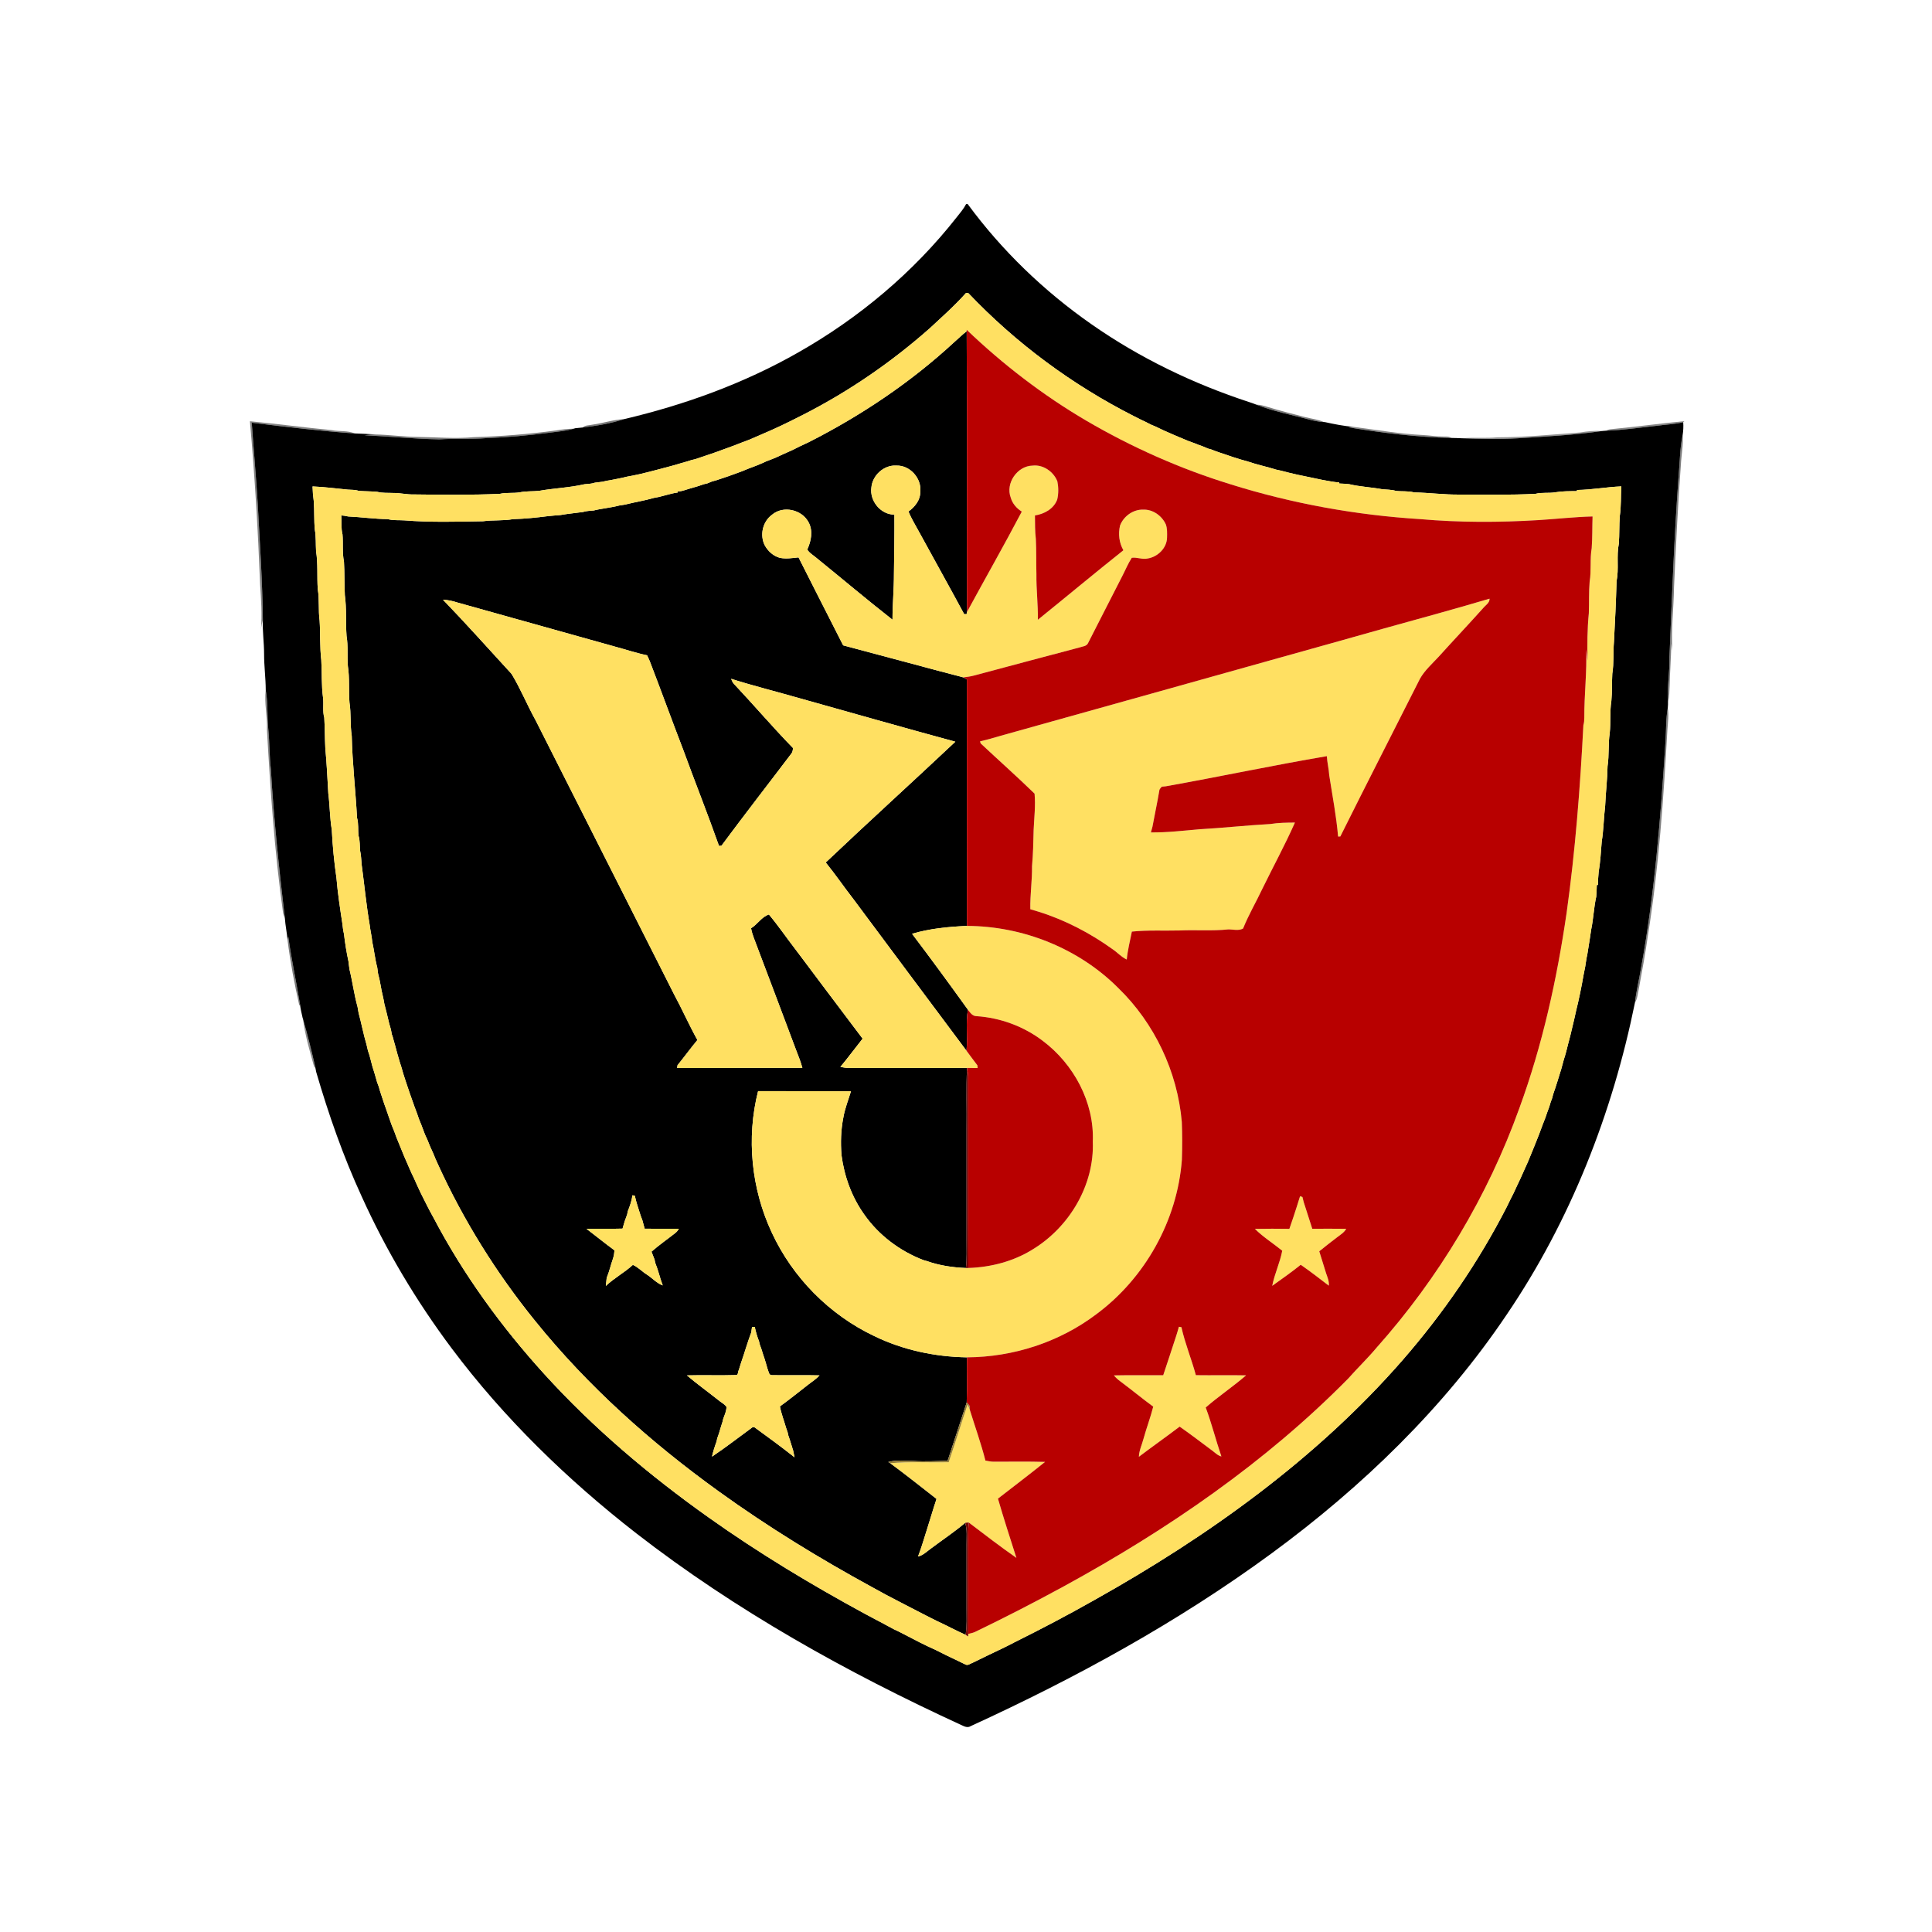 <?xml version="1.0" encoding="UTF-8" ?>
<!DOCTYPE svg PUBLIC "-//W3C//DTD SVG 1.1//EN" "http://www.w3.org/Graphics/SVG/1.1/DTD/svg11.dtd">
<svg width="1276pt" height="1276pt" viewBox="0 0 1276 1276" version="1.1" xmlns="http://www.w3.org/2000/svg">
<g id="#000000ff">
<path fill="#000000" opacity="1.00" d=" M 638.11 134.73 C 638.35 134.73 638.84 134.73 639.08 134.73 C 661.70 165.50 689.57 192.33 720.88 214.16 C 752.74 236.45 788.15 253.48 825.07 265.57 C 826.62 266.07 828.17 266.60 829.69 267.22 C 840.77 271.58 852.54 273.89 864.05 276.91 C 867.42 277.84 870.85 278.59 874.37 278.73 L 875.03 278.78 C 881.29 280.14 887.61 281.41 894.01 281.94 C 893.14 282.01 891.40 282.15 890.53 282.22 C 913.03 285.91 935.74 288.77 958.55 289.23 C 960.91 289.29 963.29 289.32 965.67 289.46 C 977.77 289.95 989.91 290.18 1002.02 289.49 C 1020.84 288.34 1039.72 287.34 1058.39 284.63 C 1058.99 284.58 1060.17 284.49 1060.76 284.44 C 1072.00 284.13 1083.13 282.35 1094.31 281.21 C 1100.09 280.38 1105.99 280.20 1111.69 278.87 C 1111.90 281.72 1111.75 284.60 1111.30 287.42 C 1109.44 296.00 1109.54 304.81 1108.71 313.51 C 1105.73 353.63 1104.27 393.83 1102.60 434.02 C 1102.82 443.78 1101.02 453.48 1101.65 463.24 C 1101.66 464.66 1101.65 466.09 1101.50 467.52 C 1100.14 474.91 1100.48 482.45 1099.96 489.92 C 1096.78 539.77 1092.88 589.73 1083.90 638.94 C 1082.63 646.73 1080.70 654.42 1079.79 662.28 C 1064.95 735.40 1037.15 806.31 995.14 868.19 C 953.73 929.78 899.62 982.02 839.97 1025.83 C 778.18 1071.20 710.63 1108.19 641.03 1140.06 C 639.02 1141.35 636.83 1140.22 634.95 1139.32 C 559.38 1104.61 486.16 1063.81 420.32 1012.76 C 374.80 977.34 333.01 936.81 298.37 890.59 C 274.99 859.36 254.88 825.64 238.82 790.08 C 226.63 763.57 216.98 735.97 208.83 707.98 C 208.58 706.74 208.34 705.51 208.11 704.28 C 205.75 693.81 203.06 683.38 200.13 673.04 L 199.84 672.13 C 199.17 669.17 198.46 666.22 198.12 663.22 C 195.69 648.30 192.43 633.51 190.38 618.52 C 190.26 619.14 190.03 620.38 189.92 621.00 C 189.54 616.11 188.47 611.32 188.14 606.43 C 184.28 573.71 180.85 540.90 178.89 508.00 C 177.89 499.38 178.07 490.68 177.24 482.04 C 176.29 473.29 177.09 464.42 175.51 455.73 C 175.49 447.79 174.40 439.92 174.42 431.97 C 174.44 424.44 173.27 416.95 173.61 409.41 C 173.35 383.91 171.57 358.44 170.24 332.97 C 169.18 315.02 167.51 297.10 166.28 279.17 C 188.91 281.95 211.58 284.68 234.31 286.27 C 238.91 286.40 243.50 286.66 248.10 286.95 C 245.65 287.02 243.22 287.22 240.79 287.44 C 257.22 288.27 273.62 289.85 290.08 290.18 C 300.41 289.50 310.77 290.20 321.10 289.37 C 335.11 288.86 349.09 287.58 362.99 285.77 C 368.32 285.02 373.75 284.67 378.94 283.12 L 379.94 282.82 C 381.56 282.63 383.18 282.48 384.81 282.34 C 394.08 281.24 403.41 279.69 412.31 276.78 C 452.28 267.37 491.29 253.23 527.04 232.87 C 567.21 210.13 603.25 179.90 631.79 143.57 C 634.05 140.74 636.41 137.96 638.11 134.73 M 637.96 193.54 C 630.55 201.91 622.13 209.30 613.97 216.91 C 588.74 239.19 560.78 258.43 530.79 273.74 C 527.89 275.23 524.96 276.66 522.06 278.13 C 513.26 282.55 504.19 286.43 495.13 290.30 C 493.46 290.92 491.79 291.55 490.13 292.19 C 487.05 293.41 483.96 294.60 480.85 295.72 C 479.84 296.08 478.84 296.44 477.85 296.80 C 471.67 299.18 465.33 301.12 459.09 303.29 C 458.54 303.42 457.45 303.67 456.90 303.79 C 454.57 304.55 452.22 305.26 449.86 305.89 C 447.28 306.71 444.68 307.41 442.07 308.12 C 435.44 309.86 428.83 311.68 422.15 313.22 C 419.40 313.79 416.67 314.40 413.91 314.86 C 410.34 315.79 406.70 316.42 403.09 317.14 C 401.39 317.38 399.69 317.67 398.05 318.15 C 396.33 318.34 394.62 318.58 392.91 318.78 C 390.69 319.60 388.29 319.56 385.98 319.83 C 376.17 322.10 365.95 322.42 356.04 324.18 C 351.84 324.64 347.56 324.27 343.40 325.14 C 339.00 325.91 334.47 325.15 330.10 326.16 C 311.10 327.02 292.07 326.78 273.06 326.55 C 268.66 326.66 264.37 325.57 259.98 325.60 C 256.35 325.42 252.64 325.76 249.10 324.82 C 245.04 324.46 240.96 324.51 236.90 324.20 C 234.60 323.38 232.13 323.55 229.74 323.37 C 221.98 322.62 214.23 321.59 206.43 321.27 C 206.50 324.50 206.77 327.71 207.22 330.91 C 207.72 337.23 207.31 343.60 207.95 349.92 C 208.78 354.59 208.46 359.35 208.75 364.06 C 210.08 372.26 209.29 380.75 209.87 389.06 C 211.03 395.93 210.15 402.99 211.09 409.90 C 211.66 418.55 211.18 427.28 212.19 435.89 C 212.71 444.18 212.23 452.52 213.35 460.77 C 213.91 465.14 212.94 469.69 214.17 473.97 C 214.57 480.66 214.52 487.36 214.85 494.05 C 215.76 504.03 216.29 514.07 216.84 524.10 C 217.87 532.01 217.80 540.10 219.13 547.97 C 219.66 558.65 220.68 569.37 222.22 579.91 C 223.05 589.96 224.60 599.95 226.11 609.92 C 226.37 612.25 226.63 614.58 227.19 616.87 C 227.88 622.92 228.86 628.96 230.14 634.92 C 230.35 636.64 230.55 638.37 230.79 640.10 C 232.83 648.33 233.86 656.81 236.15 664.98 C 236.39 666.33 236.61 667.69 236.85 669.06 C 238.74 675.98 240.04 683.05 242.08 689.94 C 242.40 691.27 242.69 692.61 243.02 693.96 C 244.25 697.26 244.95 700.72 245.89 704.11 C 247.07 707.66 248.06 711.28 249.10 714.88 C 249.47 715.89 249.85 716.91 250.24 717.93 C 250.38 718.47 250.67 719.54 250.81 720.07 C 251.86 723.08 252.75 726.14 253.80 729.15 C 254.17 730.13 254.53 731.12 254.88 732.13 C 256.07 735.85 257.48 739.49 258.74 743.19 C 259.87 745.80 260.89 748.46 261.82 751.16 C 263.26 754.73 264.70 758.31 266.19 761.87 C 266.84 763.54 267.56 765.17 268.30 766.82 C 269.89 770.53 271.47 774.26 273.28 777.89 C 274.79 781.26 276.29 784.64 277.89 787.98 C 280.62 793.33 283.20 798.77 286.18 804.00 C 305.87 841.55 330.99 876.15 359.47 907.51 C 391.79 943.09 428.70 974.29 467.84 1002.09 C 501.07 1025.71 536.04 1046.78 571.88 1066.20 C 578.17 1069.59 584.54 1072.85 590.82 1076.29 C 592.84 1077.20 594.85 1078.17 596.82 1079.23 C 603.82 1082.92 610.86 1086.56 618.09 1089.79 C 620.35 1090.93 622.62 1092.07 624.91 1093.20 C 629.25 1095.20 633.51 1097.38 637.84 1099.42 C 639.39 1100.09 640.77 1098.73 642.18 1098.28 C 648.73 1095.08 655.28 1091.89 661.87 1088.77 C 664.56 1087.46 667.24 1086.16 669.87 1084.74 C 687.74 1075.88 705.41 1066.58 722.77 1056.76 C 797.99 1014.63 869.37 963.57 926.32 898.33 C 953.18 867.47 976.51 833.51 995.17 797.08 C 996.58 793.95 998.23 790.94 999.74 787.86 C 1001.28 784.63 1002.70 781.34 1004.29 778.14 C 1006.02 774.50 1007.50 770.75 1009.23 767.12 C 1010.09 765.04 1010.94 762.96 1011.79 760.89 C 1012.49 759.22 1013.16 757.55 1013.82 755.88 C 1015.64 751.59 1017.22 747.22 1018.84 742.86 C 1020.05 739.98 1021.09 737.04 1022.08 734.08 C 1022.43 733.08 1022.79 732.10 1023.18 731.13 C 1023.46 730.11 1023.76 729.11 1024.09 728.11 C 1024.44 727.08 1024.81 726.07 1025.20 725.06 C 1025.34 724.52 1025.61 723.43 1025.74 722.88 C 1027.69 717.33 1029.40 711.71 1031.13 706.10 C 1031.70 704.02 1032.30 701.95 1032.82 699.87 C 1034.02 696.25 1034.93 692.56 1035.83 688.86 C 1036.24 687.26 1036.64 685.66 1037.10 684.07 C 1038.34 678.70 1039.73 673.37 1040.85 667.97 C 1042.83 660.04 1044.47 652.01 1045.86 643.95 C 1046.69 640.30 1047.30 636.60 1047.82 632.90 C 1048.29 630.93 1048.59 628.94 1048.89 626.95 C 1049.54 622.61 1050.35 618.30 1050.90 613.96 C 1052.41 606.76 1052.63 599.34 1054.25 592.18 C 1054.44 589.64 1054.56 587.10 1054.61 584.56 L 1055.36 584.45 C 1055.42 581.62 1055.54 578.80 1055.83 575.99 C 1056.95 569.38 1057.34 562.62 1057.86 555.92 C 1059.13 548.04 1059.19 540.03 1060.14 532.13 C 1060.50 523.40 1061.59 514.74 1061.72 506.00 C 1062.83 498.77 1062.07 491.41 1063.15 484.19 C 1063.90 477.15 1063.13 470.01 1064.23 463.00 C 1064.80 456.99 1064.52 450.94 1064.85 444.91 C 1065.99 438.00 1065.34 430.92 1065.94 423.94 C 1066.66 410.59 1067.29 397.23 1067.67 383.85 C 1069.32 375.71 1067.51 367.17 1069.17 359.03 C 1069.61 352.99 1069.35 346.93 1069.79 340.90 C 1070.76 334.39 1070.42 327.79 1070.81 321.24 C 1061.03 321.64 1051.36 323.49 1041.57 323.61 L 1041.46 324.37 C 1036.69 324.41 1031.89 324.34 1027.18 325.14 C 1022.83 325.89 1018.34 325.04 1014.06 326.17 C 997.39 326.98 980.68 326.73 964.00 326.65 C 953.93 326.77 943.96 325.42 933.90 325.21 C 929.98 324.13 925.87 324.71 921.88 324.20 C 918.97 323.32 915.90 323.43 912.92 323.12 C 905.68 321.77 898.22 321.49 891.08 319.78 C 888.91 319.53 886.73 319.41 884.56 319.34 L 884.48 318.62 C 880.93 318.47 877.48 317.62 873.99 317.07 C 872.03 316.65 870.05 316.31 868.11 315.85 C 860.71 314.38 853.32 312.84 846.04 310.86 C 845.00 310.63 843.96 310.41 842.94 310.19 C 836.72 308.24 830.31 306.93 824.15 304.81 C 820.77 303.91 817.43 302.89 814.12 301.81 C 813.11 301.47 812.12 301.13 811.14 300.78 C 807.40 299.48 803.61 298.37 799.96 296.84 C 799.44 296.70 798.39 296.41 797.87 296.27 C 796.63 295.74 795.37 295.22 794.15 294.71 C 792.45 294.14 790.78 293.52 789.14 292.82 C 787.71 292.29 786.28 291.76 784.85 291.25 C 782.95 290.42 781.03 289.63 779.12 288.86 C 777.71 288.29 776.33 287.68 774.96 287.09 C 770.97 285.39 767.01 283.64 763.15 281.70 C 761.02 280.91 758.97 279.94 757.00 278.83 C 754.30 277.57 751.62 276.26 748.99 274.89 C 708.21 254.23 670.93 226.65 639.45 193.50 C 639.07 193.51 638.33 193.53 637.96 193.54 Z" />
<path fill="#000000" opacity="1.00" d=" M 630.06 226.12 C 632.87 223.69 635.48 221.03 638.46 218.78 C 638.78 280.60 638.48 342.44 638.62 404.26 C 638.56 404.60 638.45 405.26 638.40 405.59 C 638.00 405.60 637.20 405.61 636.80 405.62 C 627.10 387.61 617.10 369.76 607.30 351.81 C 604.82 347.17 601.99 342.71 600.02 337.82 C 604.19 334.82 607.83 330.38 607.79 324.98 C 608.89 316.04 601.04 307.16 591.98 307.50 C 583.82 306.97 576.20 313.91 575.52 321.94 C 574.23 330.78 581.65 339.93 590.71 339.88 C 590.82 352.92 590.54 365.95 590.41 378.99 C 590.44 389.11 589.45 399.17 589.45 409.29 C 572.68 396.17 556.41 382.40 539.86 368.99 C 537.64 366.98 534.76 365.52 533.15 362.96 C 535.73 357.39 537.11 350.66 534.05 344.97 C 529.66 336.52 517.26 333.71 509.91 339.95 C 503.65 344.48 501.61 353.58 505.21 360.39 C 507.36 364.15 510.85 367.33 515.11 368.43 C 519.17 369.26 523.32 368.56 527.39 368.14 C 537.14 387.55 547.07 406.86 556.87 426.23 C 577.90 431.92 598.98 437.40 620.00 443.10 C 625.42 444.56 630.85 445.96 636.29 447.38 C 637.03 447.84 637.79 448.30 638.57 448.75 C 638.60 503.01 638.59 557.27 638.59 611.52 C 626.39 612.10 614.14 613.22 602.38 616.73 C 614.90 633.26 627.15 650.01 639.26 666.84 C 637.69 675.80 639.26 684.95 638.32 693.97 C 613.46 660.69 588.61 627.40 563.82 594.07 C 557.56 586.00 551.79 577.57 545.36 569.63 C 573.64 542.79 602.55 516.60 630.95 489.87 C 596.56 480.50 562.27 470.75 527.96 461.12 C 512.96 456.81 497.79 453.05 482.91 448.33 C 483.38 449.64 483.95 450.96 484.99 451.96 C 498.08 465.86 510.46 480.44 523.80 494.12 C 523.58 495.32 523.53 496.63 522.71 497.63 C 507.34 517.96 491.64 538.07 476.49 558.56 C 476.09 558.60 475.28 558.66 474.88 558.70 C 467.33 537.34 458.93 516.28 451.16 495.00 C 443.71 475.65 436.65 456.16 429.20 436.82 C 428.64 435.44 428.00 434.11 427.37 432.79 C 419.84 431.24 412.55 428.73 405.13 426.77 C 370.79 417.15 336.43 407.59 302.10 397.94 C 299.01 396.92 295.82 396.24 292.57 396.09 C 308.01 412.09 322.82 428.72 337.87 445.10 C 343.80 454.84 348.06 465.50 353.61 475.46 C 384.00 535.76 414.56 595.98 444.96 656.27 C 450.41 666.35 455.03 676.86 460.60 686.88 C 456.07 692.33 451.91 698.07 447.45 703.58 C 447.40 704.03 447.29 704.93 447.23 705.38 C 474.80 705.24 502.36 705.38 529.93 705.31 C 528.88 701.15 527.16 697.22 525.68 693.22 C 517.16 670.62 508.72 648.00 500.13 625.43 C 498.67 621.34 496.79 617.37 496.05 613.07 C 500.31 610.49 503.03 605.51 507.82 603.98 C 513.83 611.12 519.11 618.90 524.82 626.30 C 539.79 646.19 554.67 666.15 569.72 685.99 C 564.79 692.18 560.11 698.57 555.03 704.63 C 556.68 704.94 558.34 705.28 560.05 705.33 C 586.27 705.30 612.48 705.30 638.70 705.32 L 638.70 705.38 C 637.96 718.89 638.57 732.44 638.36 745.96 C 638.36 770.31 638.37 794.65 638.36 819.00 C 638.30 825.15 638.69 831.32 637.93 837.46 C 629.16 837.13 620.33 835.79 612.04 832.84 C 611.52 832.69 610.48 832.41 609.96 832.27 C 594.39 826.31 580.45 815.88 570.85 802.20 C 562.59 790.67 557.61 777.00 555.78 762.98 C 555.11 754.62 555.36 746.19 557.01 737.95 C 558.05 732.03 560.29 726.44 562.04 720.72 C 541.59 720.61 521.14 720.75 500.68 720.65 C 492.83 751.60 496.21 785.20 509.75 814.10 C 523.49 843.75 547.77 868.36 577.31 882.36 C 596.33 891.66 617.52 896.10 638.63 896.46 C 638.46 906.40 638.81 916.35 638.46 926.28 C 634.32 939.11 630.07 951.90 625.89 964.72 C 618.28 965.01 610.68 965.41 603.08 964.89 C 597.59 964.94 591.98 964.09 586.62 965.61 C 586.96 965.80 587.64 966.19 587.97 966.38 C 598.31 974.03 608.40 982.03 618.53 989.96 C 616.20 996.96 614.16 1004.05 611.91 1011.09 C 610.08 1016.73 608.49 1022.47 606.32 1028.00 C 609.69 1027.23 612.14 1024.67 614.86 1022.72 C 622.38 1017.06 630.26 1011.85 637.46 1005.76 C 638.89 1010.39 638.33 1015.26 638.36 1020.04 C 638.36 1034.01 638.37 1047.98 638.36 1061.96 C 638.30 1067.88 638.75 1073.85 637.73 1079.73 C 631.40 1076.94 625.34 1073.60 619.06 1070.72 C 616.42 1069.44 613.79 1068.14 611.21 1066.77 C 602.41 1062.29 593.66 1057.73 584.93 1053.15 C 581.93 1051.51 578.91 1049.90 575.94 1048.22 C 541.05 1029.19 507.11 1008.37 474.86 985.12 C 429.97 952.77 388.27 915.59 353.48 872.46 C 327.82 840.81 306.08 805.97 289.20 768.88 C 288.12 766.56 287.09 764.23 286.18 761.86 C 284.77 758.90 283.47 755.90 282.30 752.84 C 281.74 751.62 281.20 750.40 280.64 749.20 C 279.83 747.07 279.03 744.96 278.24 742.84 C 277.74 741.61 277.25 740.39 276.75 739.19 C 276.25 737.72 275.73 736.28 275.24 734.84 C 274.75 733.61 274.31 732.37 273.84 731.15 C 273.48 730.14 273.13 729.13 272.78 728.13 C 271.39 724.47 270.22 720.75 268.94 717.07 C 268.61 716.05 268.27 715.04 267.93 714.04 C 266.90 711.02 265.95 707.97 265.13 704.89 C 264.80 703.88 264.47 702.88 264.16 701.88 C 262.94 698.00 261.92 694.06 260.86 690.14 C 260.56 689.09 260.26 688.05 259.97 687.01 C 259.63 685.69 259.33 684.38 258.78 683.15 C 258.57 682.07 258.37 681.00 258.18 679.94 C 257.75 678.61 257.40 677.24 257.03 675.91 C 255.96 671.64 255.04 667.32 253.86 663.08 C 253.58 661.40 253.29 659.74 252.89 658.11 C 251.61 653.15 251.12 648.00 249.71 643.09 C 249.50 641.71 249.33 640.33 249.15 638.96 C 247.66 633.42 247.13 627.69 245.87 622.10 C 245.53 618.30 244.58 614.60 244.15 610.82 C 241.91 597.64 240.64 584.30 238.86 571.06 C 238.55 568.05 238.54 565.01 237.87 562.05 C 237.52 558.73 237.81 555.31 236.83 552.08 C 236.32 548.10 236.94 543.98 235.79 540.09 C 234.85 522.05 232.70 504.08 232.31 485.99 C 231.18 478.71 231.97 471.30 230.82 464.02 C 230.18 456.04 230.99 447.96 229.76 440.03 C 229.24 433.39 230.01 426.66 228.88 420.09 C 228.23 411.09 228.98 402.02 227.75 393.07 C 227.39 385.69 227.61 378.28 227.17 370.90 C 225.94 365.01 226.72 358.90 226.20 352.92 C 225.17 348.84 225.68 344.57 225.42 340.41 C 226.93 340.52 228.43 340.75 229.92 341.10 C 238.66 341.50 247.31 342.78 256.07 342.85 C 259.61 343.82 263.33 343.45 266.96 343.67 C 284.26 345.08 301.64 344.55 318.98 344.26 C 325.60 343.35 332.36 344.05 338.93 342.86 C 346.66 342.67 354.35 341.85 362.00 340.88 C 364.68 340.55 367.38 340.42 370.07 340.17 C 375.01 339.28 380.04 338.87 385.02 338.15 C 387.30 337.41 389.72 337.38 392.08 337.16 C 397.65 335.77 403.42 335.35 408.97 333.87 C 410.32 333.64 411.69 333.42 413.06 333.21 C 419.30 331.60 425.71 330.67 431.90 328.84 C 432.98 328.63 434.06 328.43 435.14 328.23 C 437.79 327.52 440.46 326.88 443.11 326.14 C 444.61 325.75 446.15 325.48 447.70 325.26 L 447.28 324.70 C 448.83 324.51 450.40 324.34 451.89 323.82 C 456.20 322.40 460.64 321.36 464.91 319.78 C 465.45 319.65 466.55 319.40 467.10 319.27 C 468.09 318.87 469.09 318.46 470.09 318.04 C 471.10 317.73 472.12 317.45 473.15 317.18 C 475.15 316.54 477.14 315.87 479.13 315.17 C 480.12 314.81 481.13 314.46 482.15 314.13 C 484.79 313.16 487.45 312.20 490.11 311.23 C 491.35 310.71 492.59 310.19 493.85 309.68 C 497.93 308.20 501.99 306.63 505.91 304.76 C 508.01 303.99 510.10 303.17 512.17 302.31 C 515.80 300.54 519.53 298.98 523.20 297.31 C 526.73 295.45 530.35 293.79 533.97 292.12 C 568.72 274.50 601.41 252.59 630.06 226.12 M 417.69 789.45 C 417.24 793.06 416.00 796.51 414.67 799.89 C 414.56 800.44 414.32 801.55 414.20 802.11 C 413.00 805.15 411.99 808.27 411.16 811.44 C 403.23 811.70 395.29 811.43 387.36 811.59 C 393.55 816.29 399.58 821.21 405.85 825.81 C 405.72 827.54 405.47 829.27 404.95 830.94 C 403.42 835.25 402.45 839.74 400.69 843.97 C 400.55 845.31 400.27 847.98 400.13 849.32 C 405.61 844.07 412.43 840.52 417.99 835.39 C 421.42 836.91 424.00 839.78 427.17 841.76 C 430.76 844.04 433.66 847.48 437.71 848.96 C 435.84 844.06 434.76 838.91 432.76 834.07 C 432.65 833.52 432.42 832.42 432.30 831.87 C 431.61 830.14 430.96 828.38 430.28 826.67 C 435.32 822.23 440.86 818.42 446.12 814.26 C 447.04 813.50 447.78 812.59 448.34 811.54 C 440.82 811.51 433.30 811.62 425.78 811.50 C 425.27 809.61 424.71 807.73 424.24 805.85 C 423.86 804.86 423.49 803.88 423.13 802.90 C 421.77 798.52 420.21 794.18 419.25 789.69 C 418.86 789.63 418.08 789.51 417.69 789.45 M 496.67 876.44 C 496.51 877.61 496.34 878.80 496.17 880.00 C 494.66 883.96 493.39 888.02 492.07 892.06 C 491.75 893.07 491.42 894.09 491.10 895.11 C 489.97 898.36 488.90 901.62 487.92 904.93 C 487.23 905.93 487.73 908.34 485.95 908.17 C 475.20 908.52 464.42 908.08 453.67 908.38 C 460.36 914.07 467.52 919.19 474.39 924.67 C 476.13 926.23 478.53 927.20 479.81 929.19 C 479.80 931.89 478.64 934.39 477.71 936.88 C 477.58 937.43 477.32 938.53 477.18 939.08 C 476.31 941.64 475.56 944.25 474.80 946.85 C 474.44 947.85 474.08 948.86 473.72 949.88 C 473.60 950.44 473.36 951.55 473.24 952.11 C 472.04 955.36 470.99 958.66 470.23 962.05 C 479.39 955.92 488.11 949.12 497.01 942.62 L 498.18 942.57 C 507.13 949.08 516.07 955.63 524.76 962.48 C 524.54 961.39 524.09 959.19 523.86 958.09 C 522.78 954.77 521.88 951.41 520.68 948.14 C 520.55 947.59 520.30 946.47 520.18 945.92 C 519.81 944.89 519.46 943.87 519.12 942.87 C 517.81 938.19 515.97 933.66 515.11 928.87 C 521.47 924.25 527.59 919.32 533.79 914.49 C 536.34 912.52 539.07 910.76 541.27 908.38 C 530.82 908.09 520.35 908.42 509.90 908.23 C 507.58 908.40 507.69 905.51 506.90 904.04 C 506.36 901.95 505.69 899.91 505.10 897.85 C 504.31 895.60 503.61 893.34 502.91 891.07 C 502.55 890.06 502.19 889.06 501.83 888.07 C 501.70 887.52 501.43 886.41 501.30 885.86 C 500.07 882.78 499.19 879.58 498.48 876.36 C 498.03 876.38 497.13 876.42 496.67 876.44 Z" />
</g>
<g id="#ffe062ff">
<path fill="#ffe062" opacity="1.00" d=" M 637.96 193.54 C 638.33 193.53 639.07 193.51 639.45 193.50 C 670.93 226.65 708.21 254.23 748.99 274.89 C 751.62 276.26 754.30 277.57 757.00 278.83 C 758.97 279.94 761.02 280.91 763.15 281.70 C 767.01 283.64 770.97 285.39 774.96 287.09 C 776.33 287.68 777.71 288.29 779.12 288.86 C 781.03 289.63 782.95 290.42 784.85 291.25 C 786.28 291.76 787.71 292.29 789.14 292.82 C 790.78 293.52 792.45 294.14 794.15 294.71 C 795.37 295.22 796.63 295.74 797.87 296.27 C 798.39 296.41 799.44 296.70 799.96 296.84 C 803.61 298.37 807.40 299.48 811.14 300.78 C 812.12 301.13 813.11 301.47 814.12 301.81 C 817.43 302.89 820.77 303.91 824.15 304.81 C 830.31 306.93 836.72 308.24 842.94 310.19 C 843.96 310.41 845.00 310.63 846.04 310.86 C 853.32 312.84 860.71 314.38 868.11 315.85 C 870.05 316.31 872.03 316.65 873.99 317.07 C 877.48 317.62 880.93 318.47 884.48 318.62 L 884.56 319.34 C 886.73 319.41 888.91 319.53 891.08 319.78 C 898.22 321.49 905.68 321.77 912.92 323.12 C 915.90 323.43 918.97 323.32 921.88 324.20 C 925.87 324.71 929.98 324.13 933.90 325.21 C 943.96 325.42 953.93 326.77 964.00 326.65 C 980.68 326.73 997.39 326.98 1014.06 326.17 C 1018.34 325.04 1022.83 325.89 1027.18 325.14 C 1031.89 324.34 1036.69 324.41 1041.46 324.37 L 1041.57 323.61 C 1051.36 323.49 1061.03 321.64 1070.81 321.24 C 1070.42 327.79 1070.76 334.39 1069.79 340.90 C 1069.35 346.93 1069.61 352.99 1069.17 359.03 C 1067.51 367.17 1069.32 375.71 1067.67 383.85 C 1067.29 397.23 1066.66 410.59 1065.94 423.94 C 1065.34 430.92 1065.99 438.00 1064.85 444.91 C 1064.52 450.94 1064.80 456.99 1064.23 463.00 C 1063.13 470.01 1063.90 477.15 1063.15 484.19 C 1062.07 491.41 1062.83 498.77 1061.72 506.00 C 1061.59 514.74 1060.50 523.40 1060.14 532.13 C 1059.19 540.03 1059.13 548.04 1057.86 555.92 C 1057.34 562.62 1056.95 569.38 1055.83 575.99 C 1055.54 578.80 1055.42 581.62 1055.36 584.45 L 1054.61 584.56 C 1054.56 587.10 1054.44 589.64 1054.25 592.18 C 1052.63 599.34 1052.41 606.76 1050.90 613.96 C 1050.35 618.30 1049.54 622.61 1048.89 626.95 C 1048.59 628.94 1048.29 630.93 1047.82 632.90 C 1047.30 636.60 1046.69 640.30 1045.86 643.95 C 1044.47 652.01 1042.83 660.04 1040.85 667.97 C 1039.73 673.37 1038.34 678.70 1037.10 684.07 C 1036.64 685.66 1036.24 687.26 1035.83 688.86 C 1034.93 692.56 1034.02 696.25 1032.82 699.87 C 1032.30 701.95 1031.70 704.02 1031.13 706.10 C 1029.40 711.71 1027.69 717.33 1025.74 722.88 C 1025.61 723.43 1025.34 724.52 1025.20 725.06 C 1024.81 726.07 1024.44 727.08 1024.09 728.11 C 1023.76 729.11 1023.46 730.11 1023.18 731.13 C 1022.79 732.10 1022.43 733.08 1022.08 734.08 C 1021.09 737.04 1020.05 739.98 1018.84 742.86 C 1017.22 747.22 1015.64 751.59 1013.82 755.88 C 1013.16 757.55 1012.49 759.22 1011.79 760.89 C 1010.94 762.96 1010.09 765.04 1009.23 767.12 C 1007.50 770.75 1006.02 774.50 1004.29 778.14 C 1002.70 781.34 1001.28 784.63 999.74 787.86 C 998.23 790.94 996.58 793.95 995.17 797.08 C 976.51 833.51 953.18 867.47 926.32 898.33 C 869.37 963.57 797.99 1014.63 722.77 1056.76 C 705.41 1066.58 687.74 1075.88 669.87 1084.74 C 667.24 1086.16 664.56 1087.46 661.87 1088.77 C 655.28 1091.89 648.73 1095.08 642.18 1098.28 C 640.77 1098.73 639.39 1100.09 637.84 1099.42 C 633.51 1097.38 629.25 1095.20 624.91 1093.20 C 622.62 1092.07 620.35 1090.93 618.09 1089.79 C 610.86 1086.56 603.82 1082.92 596.82 1079.23 C 594.85 1078.17 592.84 1077.20 590.82 1076.29 C 584.54 1072.85 578.17 1069.59 571.88 1066.20 C 536.04 1046.78 501.07 1025.71 467.84 1002.09 C 428.70 974.29 391.79 943.09 359.47 907.51 C 330.99 876.15 305.87 841.55 286.18 804.00 C 283.20 798.77 280.62 793.33 277.89 787.98 C 276.29 784.64 274.79 781.26 273.28 777.89 C 271.47 774.26 269.89 770.53 268.30 766.82 C 267.56 765.17 266.84 763.54 266.19 761.87 C 264.70 758.31 263.26 754.73 261.82 751.16 C 260.89 748.46 259.87 745.80 258.74 743.19 C 257.48 739.49 256.07 735.85 254.88 732.13 C 254.53 731.12 254.17 730.13 253.80 729.15 C 252.75 726.14 251.86 723.08 250.81 720.07 C 250.67 719.54 250.38 718.47 250.24 717.93 C 249.85 716.91 249.47 715.89 249.10 714.88 C 248.06 711.28 247.07 707.66 245.89 704.11 C 244.95 700.72 244.25 697.26 243.02 693.96 C 242.69 692.61 242.40 691.27 242.08 689.94 C 240.04 683.05 238.74 675.98 236.85 669.06 C 236.61 667.69 236.39 666.33 236.15 664.98 C 233.86 656.81 232.83 648.33 230.79 640.10 C 230.55 638.37 230.35 636.64 230.14 634.92 C 228.86 628.96 227.88 622.92 227.19 616.87 C 226.63 614.58 226.37 612.25 226.11 609.92 C 224.60 599.95 223.05 589.96 222.22 579.91 C 220.68 569.37 219.66 558.65 219.13 547.97 C 217.80 540.10 217.87 532.01 216.84 524.10 C 216.29 514.07 215.76 504.03 214.85 494.05 C 214.52 487.36 214.57 480.66 214.17 473.97 C 212.94 469.69 213.91 465.14 213.35 460.77 C 212.23 452.52 212.71 444.18 212.19 435.89 C 211.18 427.28 211.66 418.55 211.09 409.90 C 210.15 402.99 211.03 395.93 209.87 389.06 C 209.29 380.75 210.08 372.26 208.75 364.06 C 208.46 359.35 208.78 354.59 207.95 349.92 C 207.31 343.60 207.72 337.23 207.22 330.91 C 206.77 327.71 206.50 324.50 206.43 321.27 C 214.23 321.59 221.98 322.62 229.74 323.37 C 232.13 323.55 234.60 323.38 236.90 324.20 C 240.96 324.51 245.04 324.46 249.10 324.82 C 252.64 325.76 256.35 325.42 259.98 325.60 C 264.37 325.57 268.66 326.66 273.06 326.55 C 292.07 326.78 311.10 327.02 330.10 326.16 C 334.47 325.15 339.00 325.91 343.40 325.14 C 347.56 324.27 351.84 324.64 356.04 324.18 C 365.95 322.42 376.17 322.10 385.98 319.83 C 388.29 319.56 390.69 319.60 392.91 318.78 C 394.62 318.58 396.33 318.34 398.05 318.15 C 399.69 317.67 401.39 317.38 403.09 317.14 C 406.70 316.42 410.34 315.79 413.91 314.86 C 416.67 314.40 419.40 313.79 422.15 313.22 C 428.83 311.68 435.44 309.86 442.07 308.12 C 444.68 307.41 447.28 306.71 449.86 305.89 C 452.22 305.26 454.57 304.55 456.90 303.79 C 457.45 303.67 458.54 303.42 459.09 303.29 C 465.33 301.12 471.67 299.18 477.85 296.80 C 478.84 296.44 479.84 296.08 480.85 295.72 C 483.96 294.60 487.05 293.41 490.13 292.19 C 491.79 291.55 493.46 290.92 495.13 290.30 C 504.19 286.43 513.26 282.55 522.06 278.13 C 524.96 276.66 527.89 275.23 530.79 273.74 C 560.78 258.43 588.74 239.19 613.97 216.91 C 622.13 209.30 630.55 201.91 637.96 193.54 M 638.43 217.79 L 638.46 218.78 C 635.48 221.03 632.87 223.69 630.06 226.12 C 601.41 252.59 568.72 274.50 533.97 292.12 C 530.35 293.79 526.73 295.45 523.20 297.31 C 519.53 298.98 515.80 300.54 512.17 302.31 C 510.10 303.17 508.01 303.99 505.91 304.76 C 501.99 306.63 497.93 308.20 493.85 309.68 C 492.59 310.19 491.35 310.71 490.11 311.23 C 487.45 312.20 484.79 313.16 482.15 314.13 C 481.13 314.46 480.12 314.81 479.13 315.17 C 477.14 315.87 475.15 316.54 473.15 317.18 C 472.12 317.45 471.10 317.73 470.09 318.04 C 469.09 318.46 468.09 318.87 467.10 319.27 C 466.55 319.40 465.45 319.65 464.91 319.78 C 460.64 321.36 456.20 322.40 451.89 323.82 C 450.40 324.34 448.83 324.51 447.28 324.70 L 447.70 325.26 C 446.15 325.48 444.61 325.75 443.11 326.14 C 440.46 326.88 437.79 327.52 435.14 328.23 C 434.06 328.43 432.98 328.63 431.90 328.84 C 425.71 330.67 419.30 331.60 413.06 333.21 C 411.69 333.42 410.32 333.64 408.97 333.87 C 403.42 335.35 397.65 335.77 392.08 337.16 C 389.72 337.38 387.30 337.41 385.02 338.15 C 380.04 338.87 375.01 339.28 370.07 340.17 C 367.38 340.42 364.68 340.55 362.00 340.88 C 354.35 341.85 346.66 342.67 338.93 342.86 C 332.36 344.05 325.60 343.35 318.98 344.26 C 301.64 344.55 284.26 345.08 266.96 343.67 C 263.33 343.45 259.61 343.82 256.07 342.85 C 247.31 342.78 238.66 341.50 229.92 341.10 C 228.43 340.75 226.93 340.52 225.42 340.41 C 225.68 344.57 225.17 348.84 226.20 352.92 C 226.72 358.90 225.94 365.01 227.17 370.90 C 227.61 378.28 227.39 385.69 227.75 393.07 C 228.98 402.02 228.23 411.09 228.88 420.09 C 230.01 426.66 229.24 433.39 229.76 440.03 C 230.99 447.96 230.18 456.04 230.82 464.02 C 231.97 471.30 231.18 478.71 232.31 485.99 C 232.70 504.08 234.85 522.05 235.79 540.09 C 236.94 543.98 236.32 548.10 236.83 552.08 C 237.81 555.31 237.52 558.73 237.87 562.05 C 238.54 565.01 238.55 568.05 238.86 571.06 C 240.64 584.30 241.91 597.64 244.15 610.82 C 244.58 614.60 245.53 618.30 245.87 622.10 C 247.13 627.69 247.66 633.42 249.15 638.96 C 249.33 640.33 249.50 641.71 249.71 643.09 C 251.12 648.00 251.61 653.15 252.89 658.11 C 253.29 659.74 253.58 661.40 253.86 663.08 C 255.04 667.32 255.96 671.64 257.03 675.91 C 257.40 677.24 257.75 678.61 258.18 679.94 C 258.37 681.00 258.57 682.07 258.78 683.15 C 259.33 684.38 259.63 685.69 259.97 687.01 C 260.26 688.05 260.56 689.09 260.86 690.14 C 261.92 694.06 262.94 698.00 264.16 701.88 C 264.47 702.88 264.80 703.88 265.13 704.89 C 265.95 707.97 266.90 711.02 267.93 714.04 C 268.27 715.04 268.61 716.05 268.94 717.07 C 270.22 720.75 271.39 724.47 272.78 728.13 C 273.13 729.13 273.48 730.14 273.84 731.15 C 274.31 732.37 274.75 733.61 275.24 734.84 C 275.73 736.28 276.25 737.72 276.75 739.19 C 277.25 740.39 277.74 741.61 278.24 742.84 C 279.03 744.96 279.83 747.07 280.64 749.20 C 281.20 750.40 281.74 751.62 282.30 752.84 C 283.47 755.90 284.77 758.90 286.18 761.86 C 287.09 764.23 288.12 766.56 289.20 768.88 C 306.08 805.97 327.82 840.81 353.48 872.46 C 388.27 915.59 429.97 952.77 474.86 985.12 C 507.11 1008.37 541.05 1029.19 575.94 1048.22 C 578.91 1049.90 581.93 1051.51 584.93 1053.15 C 593.66 1057.73 602.41 1062.29 611.21 1066.77 C 613.79 1068.14 616.42 1069.44 619.06 1070.72 C 625.34 1073.60 631.40 1076.94 637.73 1079.73 C 638.16 1080.00 639.03 1080.54 639.46 1080.81 C 639.47 1080.39 639.48 1079.55 639.48 1079.13 C 640.91 1078.76 642.40 1078.51 643.77 1077.91 C 663.82 1068.25 683.62 1058.07 703.15 1047.40 C 771.17 1010.20 835.92 965.82 890.48 910.42 C 896.56 903.53 903.22 897.17 909.13 890.12 C 950.22 843.97 982.62 790.04 1003.48 731.86 C 1018.72 690.24 1028.27 646.75 1034.67 602.96 C 1040.42 561.80 1043.62 520.40 1045.75 478.93 C 1046.23 477.35 1046.35 475.69 1046.36 474.06 C 1046.27 458.91 1048.17 443.85 1047.59 428.69 C 1047.90 431.22 1048.15 433.78 1048.50 436.32 C 1048.25 425.87 1048.32 415.37 1049.35 404.97 C 1049.61 398.03 1049.30 391.07 1049.88 384.15 C 1051.11 376.84 1049.96 369.36 1051.24 362.06 C 1051.76 355.09 1051.57 348.08 1051.82 341.10 C 1039.87 341.40 1028.01 342.77 1016.09 343.51 C 990.11 345.09 963.93 345.15 938.00 342.86 C 895.62 340.22 853.47 332.61 812.91 319.92 C 779.57 309.67 747.48 295.42 717.38 277.80 C 688.80 261.01 662.36 240.69 638.43 217.79 Z" />
<path fill="#ffe062" opacity="1.00" d=" M 667.54 328.64 C 663.96 319.15 671.88 307.71 681.97 307.51 C 688.99 306.69 695.84 311.52 698.35 317.93 C 699.12 321.87 699.18 326.04 698.24 329.95 C 695.96 336.07 689.70 339.49 683.54 340.43 C 683.61 345.62 683.51 350.82 684.13 355.98 C 684.52 363.73 684.28 371.49 684.51 379.24 C 684.37 389.28 685.64 399.27 685.46 409.32 C 704.34 394.09 722.96 378.52 741.95 363.43 C 739.12 358.48 738.43 352.61 739.74 347.09 C 742.06 340.95 748.37 336.41 755.00 336.58 C 761.38 336.33 767.32 340.59 769.95 346.26 C 770.98 349.03 770.84 352.08 770.78 355.00 C 770.68 361.95 764.63 367.83 757.95 368.87 C 754.45 369.68 750.98 367.90 747.48 368.41 C 745.02 372.22 743.30 376.45 741.22 380.47 C 733.63 395.17 726.22 409.96 718.65 424.67 C 717.71 426.88 714.99 426.89 713.04 427.60 C 689.87 433.67 666.75 439.94 643.60 446.09 C 641.20 446.72 638.75 447.13 636.29 447.38 C 630.85 445.96 625.42 444.56 620.00 443.10 C 598.98 437.40 577.90 431.92 556.87 426.23 C 547.07 406.86 537.14 387.55 527.39 368.14 C 523.32 368.56 519.17 369.26 515.11 368.43 C 510.85 367.33 507.36 364.15 505.21 360.39 C 501.61 353.58 503.65 344.48 509.91 339.95 C 517.26 333.71 529.66 336.52 534.05 344.97 C 537.11 350.66 535.73 357.39 533.15 362.96 C 534.76 365.52 537.64 366.98 539.86 368.99 C 556.41 382.40 572.68 396.17 589.45 409.29 C 589.45 399.17 590.44 389.11 590.41 378.99 C 590.54 365.95 590.82 352.92 590.71 339.88 C 581.65 339.93 574.23 330.78 575.52 321.94 C 576.20 313.91 583.82 306.97 591.98 307.50 C 601.04 307.16 608.89 316.04 607.79 324.98 C 607.83 330.38 604.19 334.82 600.02 337.82 C 601.99 342.71 604.82 347.17 607.30 351.81 C 617.10 369.76 627.10 387.61 636.80 405.62 C 637.20 405.61 638.00 405.60 638.40 405.59 C 638.45 405.26 638.56 404.60 638.62 404.26 C 650.62 382.10 663.13 360.19 674.85 337.89 C 671.42 335.75 668.64 332.58 667.54 328.64 Z" />
<path fill="#ffe062" opacity="1.00" d=" M 913.98 415.09 C 937.27 408.60 960.63 402.30 983.80 395.39 C 983.89 398.22 981.15 399.65 979.58 401.60 C 969.83 412.48 959.79 423.09 950.00 433.94 C 945.78 438.48 941.02 442.71 937.90 448.14 C 920.37 482.92 902.58 517.58 885.22 552.46 C 884.85 552.46 884.12 552.48 883.75 552.49 C 882.60 538.89 879.96 525.45 877.89 511.97 C 877.63 507.74 876.55 503.63 876.32 499.41 C 840.76 505.44 805.46 512.99 769.95 519.32 C 769.29 519.39 767.96 519.52 767.30 519.58 C 766.70 520.38 765.75 521.06 765.68 522.14 C 764.35 530.14 762.59 538.05 761.14 546.03 C 760.89 546.96 760.37 548.83 760.12 549.76 C 770.82 549.90 781.43 548.62 792.07 547.70 C 807.73 546.82 823.31 545.09 838.97 544.23 C 844.34 543.35 849.80 543.30 855.24 543.27 C 848.68 558.08 840.89 572.34 833.78 586.91 C 829.62 595.73 824.64 604.19 821.00 613.25 C 817.86 614.97 814.35 613.73 811.01 613.85 C 800.39 614.97 789.71 614.05 779.06 614.54 C 768.56 614.81 758.03 614.19 747.55 615.28 C 746.32 621.40 744.78 627.48 744.17 633.71 C 740.62 632.13 738.07 629.09 734.88 626.96 C 719.96 616.24 703.45 607.62 685.90 602.14 C 684.08 601.60 682.27 601.07 680.48 600.52 C 680.29 591.00 681.74 581.57 681.61 572.05 C 682.30 564.07 682.52 556.06 682.67 548.04 C 683.03 540.11 684.01 532.05 683.28 524.16 C 671.67 512.86 659.52 502.10 647.70 491.01 C 647.59 490.67 647.38 489.99 647.27 489.66 C 651.89 488.55 656.46 487.29 661.01 485.91 C 700.03 475.01 739.06 464.10 778.07 453.18 C 823.35 440.40 868.71 427.91 913.98 415.09 Z" />
<path fill="#ffe062" opacity="1.00" d=" M 292.57 396.09 C 295.82 396.24 299.01 396.92 302.10 397.94 C 336.43 407.59 370.79 417.15 405.13 426.77 C 412.55 428.73 419.84 431.24 427.37 432.79 C 428.00 434.11 428.64 435.44 429.20 436.82 C 436.65 456.16 443.71 475.65 451.16 495.00 C 458.93 516.28 467.33 537.34 474.88 558.70 C 475.28 558.66 476.09 558.60 476.49 558.56 C 491.64 538.07 507.34 517.96 522.71 497.63 C 523.53 496.63 523.58 495.32 523.80 494.12 C 510.46 480.44 498.08 465.86 484.99 451.96 C 483.95 450.96 483.38 449.64 482.91 448.33 C 497.79 453.05 512.96 456.81 527.96 461.12 C 562.27 470.75 596.56 480.50 630.95 489.87 C 602.55 516.60 573.64 542.79 545.36 569.63 C 551.79 577.57 557.56 586.00 563.82 594.07 C 588.61 627.40 613.46 660.69 638.32 693.97 C 640.73 697.18 643.07 700.44 645.54 703.62 C 645.57 704.06 645.65 704.94 645.69 705.39 C 643.35 705.35 641.03 705.33 638.70 705.32 C 612.48 705.30 586.27 705.30 560.05 705.33 C 558.34 705.28 556.68 704.94 555.03 704.63 C 560.11 698.57 564.79 692.18 569.72 685.99 C 554.67 666.15 539.79 646.19 524.82 626.30 C 519.11 618.90 513.83 611.12 507.82 603.98 C 503.03 605.51 500.31 610.49 496.05 613.07 C 496.79 617.37 498.67 621.34 500.13 625.43 C 508.72 648.00 517.16 670.62 525.68 693.22 C 527.16 697.22 528.88 701.15 529.93 705.31 C 502.36 705.38 474.80 705.24 447.23 705.38 C 447.29 704.93 447.40 704.03 447.45 703.58 C 451.91 698.07 456.07 692.33 460.60 686.88 C 455.03 676.86 450.41 666.35 444.96 656.27 C 414.56 595.98 384.00 535.76 353.61 475.46 C 348.06 465.50 343.80 454.84 337.87 445.10 C 322.82 428.72 308.01 412.09 292.57 396.09 Z" />
<path fill="#ffe062" opacity="1.00" d=" M 602.38 616.73 C 614.14 613.22 626.39 612.10 638.59 611.52 C 675.53 611.63 712.38 626.30 738.55 652.52 C 762.49 675.74 777.65 707.76 780.53 740.98 C 780.86 749.30 780.85 757.64 780.58 765.96 C 777.59 806.03 756.27 844.20 723.98 868.06 C 699.60 886.48 669.11 896.32 638.63 896.46 C 617.52 896.10 596.33 891.66 577.31 882.36 C 547.77 868.36 523.49 843.75 509.75 814.10 C 496.21 785.20 492.83 751.60 500.68 720.65 C 521.14 720.75 541.59 720.61 562.04 720.72 C 560.29 726.44 558.05 732.03 557.01 737.95 C 555.36 746.19 555.11 754.62 555.78 762.98 C 557.61 777.00 562.59 790.67 570.85 802.20 C 580.45 815.88 594.39 826.31 609.96 832.27 C 610.48 832.41 611.52 832.69 612.04 832.84 C 620.33 835.79 629.16 837.13 637.93 837.46 C 638.33 837.45 639.14 837.45 639.54 837.44 C 654.49 836.96 669.47 833.06 682.21 825.07 C 706.36 810.32 722.84 782.58 721.75 754.01 C 722.80 728.05 709.18 702.78 688.62 687.38 C 676.08 677.85 660.64 672.17 644.93 671.13 C 642.24 671.12 640.68 668.76 639.26 666.84 C 627.15 650.01 614.90 633.26 602.38 616.73 Z" />
<path fill="#ffe062" opacity="1.00" d=" M 858.63 790.05 C 859.02 790.17 859.80 790.41 860.19 790.54 C 860.47 791.68 860.76 792.84 861.06 794.00 C 862.98 799.83 864.82 805.69 866.70 811.54 C 874.17 811.54 881.65 811.45 889.13 811.57 C 887.74 814.02 885.30 815.51 883.12 817.17 C 879.12 820.18 875.19 823.27 871.32 826.43 C 872.75 831.31 874.42 836.12 875.85 841.01 C 876.74 843.62 877.93 846.27 877.61 849.12 C 871.53 844.39 865.38 839.75 859.08 835.33 C 852.99 840.21 846.60 844.72 840.25 849.24 C 841.76 841.32 845.38 833.96 846.86 826.05 C 840.89 821.18 834.27 817.06 828.81 811.62 C 836.39 811.47 843.98 811.49 851.57 811.60 C 852.41 809.05 853.27 806.52 854.17 804.00 C 855.68 799.35 857.23 794.72 858.63 790.05 Z" />
<path fill="#ffe062" opacity="1.00" d=" M 496.67 876.44 C 497.13 876.42 498.03 876.38 498.48 876.36 C 499.19 879.58 500.07 882.78 501.30 885.86 C 501.43 886.41 501.70 887.52 501.83 888.07 C 502.19 889.06 502.55 890.06 502.91 891.07 C 503.61 893.34 504.31 895.60 505.10 897.85 C 505.69 899.91 506.36 901.95 506.90 904.04 C 507.69 905.51 507.58 908.40 509.90 908.23 C 520.35 908.42 530.82 908.09 541.27 908.38 C 539.07 910.76 536.34 912.52 533.79 914.49 C 527.59 919.32 521.47 924.25 515.11 928.87 C 515.97 933.66 517.81 938.19 519.12 942.87 C 519.46 943.87 519.81 944.89 520.18 945.92 C 520.30 946.47 520.55 947.59 520.68 948.14 C 521.88 951.41 522.78 954.77 523.86 958.09 C 524.09 959.19 524.54 961.39 524.76 962.48 C 516.07 955.63 507.13 949.08 498.18 942.57 L 497.01 942.62 C 488.11 949.12 479.39 955.92 470.23 962.05 C 470.99 958.66 472.04 955.36 473.24 952.11 C 473.36 951.55 473.60 950.44 473.72 949.88 C 474.08 948.86 474.44 947.85 474.80 946.85 C 475.56 944.25 476.31 941.64 477.18 939.08 C 477.32 938.53 477.58 937.43 477.71 936.88 C 478.64 934.39 479.80 931.89 479.81 929.19 C 478.53 927.20 476.13 926.23 474.39 924.67 C 467.52 919.19 460.36 914.07 453.67 908.38 C 464.42 908.08 475.20 908.52 485.95 908.17 C 487.73 908.34 487.23 905.93 487.92 904.93 C 488.90 901.62 489.97 898.36 491.10 895.11 C 491.42 894.09 491.75 893.07 492.07 892.06 C 493.39 888.02 494.66 883.96 496.17 880.00 C 496.34 878.80 496.51 877.61 496.67 876.44 Z" />
<path fill="#ffe062" opacity="1.00" d=" M 778.61 876.27 C 779.03 876.34 779.86 876.49 780.28 876.56 C 782.66 887.32 786.93 897.59 789.82 908.24 C 800.87 908.41 811.92 908.12 822.98 908.36 C 814.39 915.81 804.89 922.12 796.32 929.59 C 800.29 940.19 803.01 951.21 806.68 961.92 C 804.12 961.31 802.36 959.26 800.29 957.81 C 793.23 952.60 786.31 947.21 779.10 942.22 C 770.22 948.98 761.08 955.40 752.18 962.14 C 752.31 957.94 754.23 954.11 755.27 950.11 C 757.23 943.03 759.85 936.14 761.66 929.02 C 754.23 923.59 747.16 917.70 739.78 912.22 C 738.23 911.13 736.88 909.82 735.68 908.38 C 746.53 908.16 757.39 908.31 768.25 908.29 C 771.18 899.57 774.02 890.82 776.89 882.09 C 777.52 880.16 778.06 878.20 778.61 876.27 Z" />
<path fill="#ffe062" opacity="1.00" d=" M 626.58 965.72 C 630.89 953.02 634.80 940.20 639.10 927.50 C 639.61 928.75 640.10 930.03 640.58 931.32 C 644.01 942.41 647.96 953.36 650.82 964.63 C 652.53 964.97 654.24 965.33 656.01 965.38 C 667.41 965.43 678.82 965.17 690.22 965.52 C 679.97 973.76 669.50 981.72 659.10 989.78 C 662.91 1002.90 667.12 1015.89 671.28 1028.90 C 660.58 1021.43 650.22 1013.47 639.84 1005.57 C 639.03 1005.55 638.24 1005.62 637.46 1005.76 C 630.26 1011.85 622.38 1017.06 614.86 1022.72 C 612.14 1024.67 609.69 1027.23 606.32 1028.00 C 608.49 1022.47 610.08 1016.73 611.91 1011.09 C 614.16 1004.05 616.20 996.96 618.53 989.96 C 608.40 982.03 598.31 974.03 587.97 966.38 C 600.79 965.21 613.72 966.02 626.58 965.72 Z" />
</g>
<g id="#b80000ff">
<path fill="#b80000" opacity="1.00" d=" M 638.43 217.79 C 662.36 240.69 688.80 261.01 717.38 277.80 C 747.48 295.42 779.57 309.67 812.91 319.92 C 853.47 332.61 895.62 340.22 938.00 342.86 C 963.93 345.15 990.11 345.09 1016.09 343.51 C 1028.01 342.77 1039.87 341.40 1051.82 341.10 C 1051.57 348.08 1051.76 355.09 1051.24 362.06 C 1049.96 369.36 1051.11 376.84 1049.88 384.15 C 1049.30 391.07 1049.61 398.03 1049.35 404.97 C 1048.32 415.37 1048.25 425.87 1048.50 436.32 C 1048.15 433.78 1047.90 431.22 1047.59 428.69 C 1048.17 443.85 1046.27 458.91 1046.36 474.06 C 1046.35 475.69 1046.23 477.35 1045.75 478.93 C 1043.62 520.40 1040.42 561.80 1034.67 602.96 C 1028.27 646.75 1018.72 690.24 1003.48 731.86 C 982.62 790.04 950.22 843.97 909.13 890.12 C 903.22 897.17 896.56 903.53 890.48 910.42 C 835.92 965.82 771.17 1010.20 703.15 1047.40 C 683.62 1058.07 663.82 1068.25 643.77 1077.91 C 642.40 1078.51 640.91 1078.76 639.48 1079.13 C 639.35 1062.09 639.46 1045.05 639.43 1028.02 C 639.52 1020.53 639.08 1013.03 639.84 1005.57 C 650.22 1013.47 660.58 1021.43 671.28 1028.90 C 667.12 1015.89 662.91 1002.90 659.10 989.78 C 669.50 981.72 679.97 973.76 690.22 965.52 C 678.82 965.17 667.41 965.43 656.01 965.38 C 654.24 965.33 652.53 964.97 650.82 964.63 C 647.96 953.36 644.01 942.41 640.58 931.32 C 640.50 930.58 640.34 929.11 640.26 928.37 C 639.65 927.66 639.05 926.96 638.46 926.28 C 638.81 916.35 638.46 906.40 638.63 896.46 C 669.11 896.32 699.60 886.48 723.98 868.06 C 756.27 844.20 777.59 806.03 780.58 765.96 C 780.85 757.64 780.86 749.30 780.53 740.98 C 777.65 707.76 762.49 675.74 738.55 652.52 C 712.38 626.30 675.53 611.63 638.59 611.52 C 638.59 557.27 638.60 503.01 638.57 448.75 C 637.79 448.30 637.03 447.84 636.29 447.38 C 638.75 447.13 641.20 446.72 643.60 446.09 C 666.75 439.94 689.87 433.67 713.04 427.60 C 714.99 426.89 717.71 426.88 718.65 424.67 C 726.22 409.96 733.63 395.17 741.22 380.47 C 743.30 376.45 745.02 372.22 747.48 368.41 C 750.98 367.90 754.45 369.68 757.95 368.87 C 764.63 367.83 770.68 361.95 770.78 355.00 C 770.84 352.08 770.98 349.03 769.95 346.26 C 767.32 340.59 761.38 336.33 755.00 336.58 C 748.37 336.41 742.06 340.95 739.74 347.09 C 738.43 352.61 739.12 358.48 741.95 363.43 C 722.96 378.52 704.34 394.09 685.46 409.32 C 685.64 399.27 684.37 389.28 684.51 379.24 C 684.28 371.49 684.52 363.73 684.13 355.98 C 683.51 350.82 683.61 345.62 683.54 340.43 C 689.70 339.49 695.96 336.07 698.24 329.95 C 699.18 326.04 699.12 321.87 698.35 317.93 C 695.84 311.52 688.99 306.69 681.97 307.51 C 671.88 307.71 663.96 319.15 667.54 328.64 C 668.64 332.58 671.42 335.75 674.85 337.89 C 663.13 360.19 650.62 382.10 638.62 404.26 C 638.48 342.44 638.78 280.60 638.46 218.78 L 638.43 217.79 M 913.98 415.09 C 868.71 427.91 823.35 440.40 778.07 453.18 C 739.06 464.10 700.03 475.01 661.01 485.91 C 656.46 487.29 651.89 488.55 647.27 489.66 C 647.38 489.99 647.59 490.67 647.70 491.01 C 659.52 502.10 671.67 512.86 683.28 524.16 C 684.01 532.05 683.03 540.11 682.67 548.04 C 682.52 556.06 682.30 564.07 681.61 572.05 C 681.74 581.57 680.29 591.00 680.48 600.52 C 682.27 601.07 684.08 601.60 685.90 602.14 C 703.45 607.62 719.96 616.24 734.88 626.96 C 738.07 629.09 740.62 632.13 744.17 633.71 C 744.78 627.48 746.32 621.40 747.55 615.28 C 758.03 614.19 768.56 614.81 779.06 614.54 C 789.71 614.05 800.39 614.97 811.01 613.85 C 814.35 613.73 817.86 614.97 821.00 613.25 C 824.64 604.19 829.62 595.73 833.78 586.91 C 840.89 572.34 848.68 558.08 855.24 543.27 C 849.80 543.30 844.34 543.35 838.97 544.23 C 823.31 545.09 807.73 546.82 792.07 547.70 C 781.43 548.62 770.82 549.90 760.12 549.76 C 760.37 548.83 760.89 546.96 761.14 546.03 C 762.59 538.05 764.35 530.14 765.68 522.14 C 765.75 521.06 766.70 520.38 767.30 519.58 C 767.96 519.52 769.29 519.39 769.95 519.32 C 805.46 512.99 840.76 505.44 876.32 499.41 C 876.55 503.63 877.63 507.74 877.89 511.97 C 879.96 525.45 882.60 538.89 883.75 552.49 C 884.12 552.48 884.85 552.46 885.22 552.46 C 902.58 517.58 920.37 482.92 937.90 448.14 C 941.02 442.71 945.78 438.48 950.00 433.94 C 959.79 423.09 969.83 412.48 979.58 401.60 C 981.15 399.65 983.89 398.22 983.80 395.39 C 960.63 402.30 937.27 408.60 913.98 415.09 M 858.63 790.05 C 857.23 794.72 855.68 799.35 854.17 804.00 C 853.27 806.52 852.41 809.05 851.57 811.60 C 843.98 811.49 836.39 811.47 828.81 811.62 C 834.27 817.06 840.89 821.18 846.86 826.05 C 845.38 833.96 841.76 841.32 840.25 849.24 C 846.60 844.72 852.99 840.21 859.08 835.33 C 865.38 839.75 871.53 844.39 877.61 849.12 C 877.93 846.27 876.74 843.62 875.85 841.01 C 874.42 836.12 872.75 831.31 871.32 826.43 C 875.19 823.27 879.12 820.18 883.12 817.17 C 885.30 815.51 887.74 814.02 889.13 811.57 C 881.65 811.45 874.17 811.54 866.70 811.54 C 864.82 805.69 862.98 799.83 861.06 794.00 C 860.76 792.84 860.47 791.68 860.19 790.54 C 859.80 790.41 859.02 790.17 858.63 790.05 M 778.61 876.27 C 778.06 878.20 777.52 880.16 776.89 882.09 C 774.02 890.82 771.18 899.57 768.25 908.29 C 757.39 908.31 746.53 908.16 735.68 908.38 C 736.88 909.82 738.23 911.13 739.78 912.22 C 747.16 917.70 754.23 923.59 761.66 929.02 C 759.85 936.14 757.23 943.03 755.27 950.11 C 754.23 954.11 752.31 957.94 752.18 962.14 C 761.08 955.40 770.22 948.98 779.10 942.22 C 786.31 947.21 793.23 952.60 800.29 957.81 C 802.36 959.26 804.12 961.31 806.68 961.92 C 803.01 951.21 800.29 940.19 796.32 929.59 C 804.89 922.12 814.39 915.81 822.98 908.36 C 811.92 908.12 800.87 908.41 789.82 908.24 C 786.93 897.59 782.66 887.32 780.28 876.56 C 779.86 876.49 779.03 876.34 778.61 876.27 Z" />
<path fill="#b80000" opacity="1.00" d=" M 639.26 666.84 C 640.68 668.76 642.24 671.12 644.93 671.13 C 660.64 672.17 676.08 677.85 688.62 687.38 C 709.18 702.78 722.80 728.05 721.75 754.01 C 722.84 782.58 706.36 810.32 682.21 825.07 C 669.47 833.06 654.49 836.96 639.54 837.44 C 639.26 795.28 639.51 753.11 639.42 710.95 C 639.31 709.07 638.98 707.23 638.70 705.38 L 638.70 705.32 C 641.03 705.33 643.35 705.35 645.69 705.39 C 645.65 704.94 645.57 704.06 645.54 703.62 C 643.07 700.44 640.73 697.18 638.32 693.97 C 639.26 684.95 637.69 675.80 639.26 666.84 Z" />
</g>
<g id="#00000081">
<path fill="#000000" opacity="0.51" d=" M 829.69 267.22 C 832.26 267.31 834.75 267.96 837.20 268.75 C 845.35 271.29 853.64 273.32 861.90 275.46 C 866.05 276.55 870.40 276.97 874.37 278.73 C 870.85 278.59 867.42 277.84 864.05 276.91 C 852.54 273.89 840.77 271.58 829.69 267.22 Z" />
<path fill="#000000" opacity="0.51" d=" M 367.08 284.32 C 370.99 283.60 374.96 283.23 378.94 283.12 C 373.75 284.67 368.32 285.02 362.99 285.77 C 349.09 287.58 335.11 288.86 321.10 289.37 C 310.77 290.20 300.41 289.50 290.08 290.18 C 273.62 289.85 257.22 288.27 240.79 287.44 C 243.22 287.22 245.65 287.02 248.10 286.95 C 257.43 287.12 266.70 288.51 276.05 288.57 C 288.35 288.74 300.67 289.88 312.96 288.72 C 331.06 288.20 349.14 286.73 367.08 284.32 Z" />
<path fill="#000000" opacity="0.51" d=" M 1108.71 313.51 C 1109.54 304.81 1109.44 296.00 1111.30 287.42 C 1111.79 293.12 1110.76 298.81 1110.31 304.48 C 1108.23 332.28 1106.88 360.14 1105.61 387.99 C 1105.42 401.97 1103.56 415.95 1104.55 429.94 C 1104.31 428.32 1104.08 426.71 1103.86 425.10 C 1103.62 434.42 1102.93 443.72 1102.72 453.03 C 1102.45 456.43 1102.72 459.95 1101.65 463.24 C 1101.02 453.48 1102.82 443.78 1102.60 434.02 C 1104.27 393.83 1105.73 353.63 1108.71 313.51 Z" />
</g>
<g id="#00000084">
<path fill="#000000" opacity="0.52" d=" M 391.17 280.48 C 398.26 279.50 405.14 277.16 412.31 276.78 C 403.41 279.69 394.08 281.24 384.81 282.34 C 386.50 280.71 389.02 280.98 391.17 280.48 Z" />
</g>
<g id="#0000007d">
<path fill="#000000" opacity="0.49" d=" M 165.06 278.22 C 183.11 279.88 201.08 282.38 219.13 284.08 C 224.15 285.11 229.54 284.19 234.31 286.27 C 211.58 284.68 188.91 281.95 166.28 279.17 C 167.51 297.10 169.18 315.02 170.24 332.97 C 171.57 358.44 173.35 383.91 173.61 409.41 C 173.01 411.56 172.54 413.74 172.35 415.97 C 173.12 406.00 172.47 395.98 171.79 386.02 C 170.40 350.04 168.24 314.09 165.06 278.22 Z" />
</g>
<g id="#00000077">
<path fill="#000000" opacity="0.47" d=" M 1065.00 283.36 C 1080.84 281.83 1096.62 279.66 1112.46 278.14 L 1111.69 278.87 C 1105.99 280.20 1100.09 280.38 1094.31 281.21 C 1083.13 282.35 1072.00 284.13 1060.76 284.44 C 1062.02 283.61 1063.53 283.49 1065.00 283.36 Z" />
</g>
<g id="#00000078">
<path fill="#000000" opacity="0.47" d=" M 890.53 282.22 C 891.40 282.15 893.14 282.01 894.01 281.94 C 909.30 283.91 924.58 286.58 940.02 287.33 C 944.34 287.52 948.62 288.35 952.97 288.29 C 954.84 288.37 956.91 288.02 958.55 289.23 C 935.74 288.77 913.03 285.91 890.53 282.22 Z" />
</g>
<g id="#0000006e">
<path fill="#000000" opacity="0.43" d=" M 1043.47 285.64 C 1048.40 284.81 1053.39 284.37 1058.39 284.63 C 1039.72 287.34 1020.84 288.34 1002.02 289.49 C 989.91 290.18 977.77 289.95 965.67 289.46 C 973.42 288.76 981.20 289.56 988.96 288.83 C 1007.18 288.79 1025.32 286.98 1043.47 285.64 Z" />
</g>
<g id="#0000007c">
<path fill="#000000" opacity="0.49" d=" M 175.51 455.73 C 177.09 464.42 176.29 473.29 177.24 482.04 C 178.07 490.68 177.89 499.38 178.89 508.00 C 180.85 540.90 184.28 573.71 188.14 606.43 C 187.61 605.33 187.22 604.20 186.96 603.03 C 181.35 562.87 178.59 522.38 176.30 481.93 C 176.72 473.17 174.38 464.47 175.51 455.73 Z" />
</g>
<g id="#0000007f">
<path fill="#000000" opacity="0.50" d=" M 1099.96 489.92 C 1100.48 482.45 1100.14 474.91 1101.50 467.52 C 1102.32 472.34 1101.54 477.23 1101.24 482.06 C 1098.70 527.26 1095.63 572.54 1088.46 617.30 C 1086.78 629.19 1084.63 641.00 1082.42 652.81 C 1081.69 655.99 1081.59 659.43 1079.79 662.28 C 1080.70 654.42 1082.63 646.73 1083.90 638.94 C 1092.88 589.73 1096.78 539.77 1099.96 489.92 Z" />
</g>
<g id="#00000085">
<path fill="#000000" opacity="0.52" d=" M 189.92 621.00 C 190.03 620.38 190.26 619.14 190.38 618.52 C 192.43 633.51 195.69 648.30 198.12 663.22 L 197.73 664.25 C 194.49 649.97 191.74 635.51 189.92 621.00 Z" />
</g>
<g id="#00000079">
<path fill="#000000" opacity="0.47" d=" M 200.13 673.04 C 203.06 683.38 205.75 693.81 208.11 704.28 L 207.68 705.39 C 204.79 694.71 201.47 684.04 200.13 673.04 Z" />
</g>
<g id="#740302ff">
<path fill="#740302" opacity="1.00" d=" M 638.36 745.96 C 638.57 732.44 637.96 718.89 638.70 705.38 C 638.98 707.23 639.31 709.07 639.42 710.95 C 639.51 753.11 639.26 795.28 639.54 837.44 C 639.14 837.45 638.33 837.45 637.93 837.46 C 638.69 831.32 638.30 825.15 638.36 819.00 C 638.37 794.65 638.36 770.31 638.36 745.96 Z" />
</g>
<g id="#ffe161ff">
<path fill="#ffe161" opacity="1.00" d=" M 417.69 789.45 C 418.08 789.51 418.86 789.63 419.25 789.69 C 420.21 794.18 421.77 798.52 423.13 802.90 C 423.49 803.88 423.86 804.86 424.24 805.85 C 424.71 807.73 425.27 809.61 425.78 811.50 C 433.30 811.62 440.82 811.51 448.34 811.54 C 447.78 812.59 447.04 813.50 446.12 814.26 C 440.86 818.42 435.32 822.23 430.28 826.67 C 430.96 828.38 431.61 830.14 432.30 831.87 C 432.42 832.42 432.65 833.52 432.76 834.07 C 434.76 838.91 435.84 844.06 437.71 848.96 C 433.66 847.48 430.76 844.04 427.17 841.76 C 424.00 839.78 421.42 836.91 417.99 835.39 C 412.43 840.52 405.61 844.07 400.13 849.32 C 400.27 847.98 400.55 845.31 400.69 843.97 C 402.45 839.74 403.42 835.25 404.95 830.94 C 405.47 829.27 405.72 827.54 405.85 825.81 C 399.58 821.21 393.55 816.29 387.36 811.59 C 395.29 811.43 403.23 811.70 411.16 811.44 C 411.99 808.27 413.00 805.15 414.20 802.11 C 414.32 801.55 414.56 800.44 414.67 799.89 C 416.00 796.51 417.24 793.06 417.69 789.45 Z" />
</g>
<g id="#937b33ff">
<path fill="#937b33" opacity="1.00" d=" M 625.89 964.72 C 630.07 951.90 634.32 939.11 638.46 926.28 C 639.05 926.96 639.65 927.66 640.26 928.37 C 640.34 929.11 640.50 930.58 640.58 931.32 C 640.10 930.03 639.61 928.75 639.10 927.50 C 634.80 940.20 630.89 953.02 626.58 965.72 C 613.72 966.02 600.79 965.21 587.97 966.38 C 587.64 966.19 586.96 965.80 586.62 965.61 C 591.98 964.09 597.59 964.94 603.08 964.89 C 610.68 965.41 618.28 965.01 625.89 964.72 Z" />
</g>
<g id="#770805ff">
<path fill="#770805" opacity="1.00" d=" M 637.46 1005.76 C 638.24 1005.62 639.03 1005.55 639.84 1005.57 C 639.08 1013.03 639.52 1020.53 639.43 1028.02 C 639.46 1045.05 639.35 1062.09 639.48 1079.13 C 639.48 1079.55 639.47 1080.39 639.46 1080.81 C 639.03 1080.54 638.16 1080.00 637.73 1079.73 C 638.75 1073.85 638.30 1067.88 638.36 1061.96 C 638.37 1047.98 638.36 1034.01 638.36 1020.04 C 638.33 1015.26 638.89 1010.39 637.46 1005.76 Z" />
</g>
</svg>
